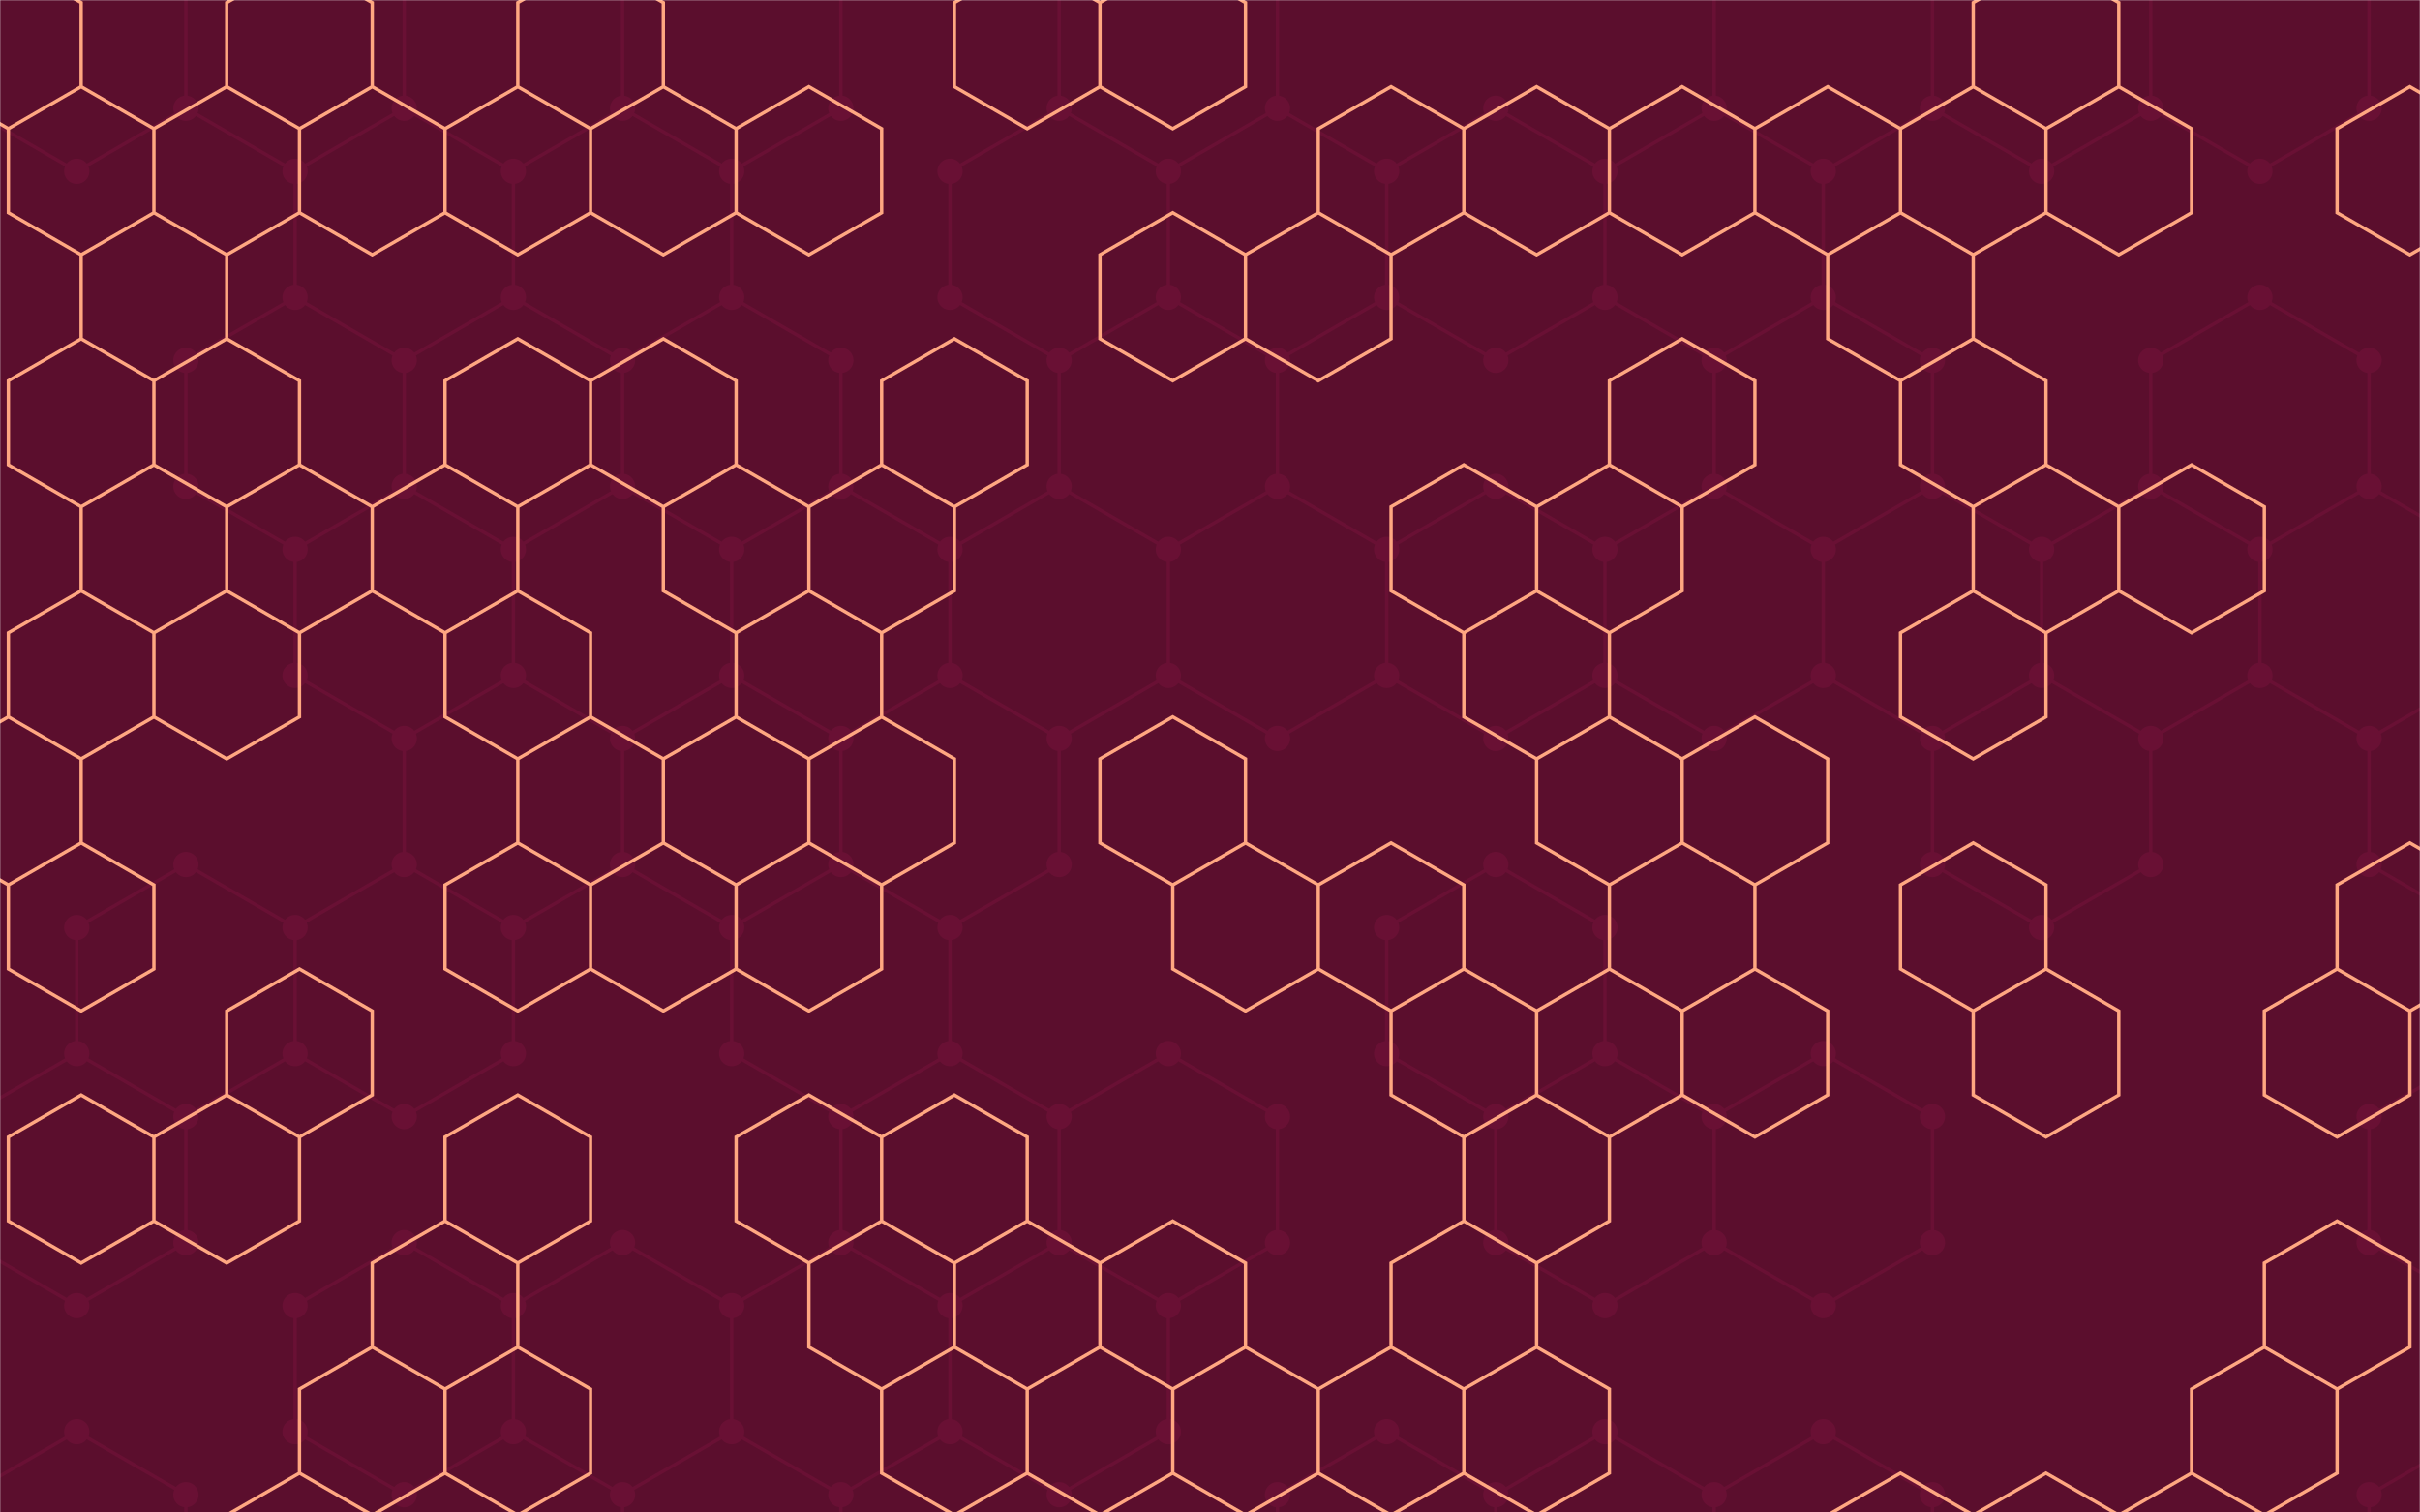 <svg xmlns="http://www.w3.org/2000/svg" version="1.1" xmlns:xlink="http://www.w3.org/1999/xlink" xmlns:svgjs="http://svgjs.dev/svgjs" width="1440" height="900" preserveAspectRatio="none" viewBox="0 0 1440 900"><g mask="url(&quot;#SvgjsMask1359&quot;)" fill="none"><rect width="1440" height="900" x="0" y="0" fill="rgba(91, 14, 45, 1)"></rect><path d="M45.67 -48.08L110.62 -10.58L110.62 64.42L45.67 101.92L-19.28 64.42L-19.28 -10.58zM110.62 514.42L175.58 551.92L175.58 626.92L110.62 664.42L45.67 626.92L45.67 551.92zM45.67 626.92L110.62 664.42L110.62 739.42L45.67 776.92L-19.28 739.42L-19.28 664.42zM45.67 851.92L110.62 889.42L110.62 964.42L45.67 1001.92L-19.28 964.42L-19.28 889.42zM175.58 -48.08L240.53 -10.58L240.53 64.42L175.58 101.92L110.62 64.42L110.62 -10.58zM240.53 64.42L305.49 101.92L305.49 176.92L240.53 214.42L175.58 176.92L175.58 101.92zM175.58 176.92L240.53 214.42L240.53 289.42L175.58 326.92L110.62 289.42L110.62 214.42zM240.53 289.42L305.49 326.92L305.49 401.92L240.53 439.42L175.58 401.92L175.58 326.92zM240.53 514.42L305.49 551.92L305.49 626.92L240.53 664.42L175.58 626.92L175.58 551.92zM240.53 739.42L305.49 776.92L305.49 851.92L240.53 889.42L175.58 851.92L175.58 776.92zM370.44 64.42L435.39 101.92L435.39 176.92L370.44 214.42L305.49 176.92L305.49 101.92zM305.49 176.92L370.44 214.42L370.44 289.42L305.49 326.92L240.53 289.42L240.53 214.42zM305.49 401.92L370.44 439.42L370.44 514.42L305.49 551.92L240.53 514.42L240.53 439.42zM370.44 739.42L435.39 776.92L435.39 851.92L370.44 889.42L305.49 851.92L305.49 776.92zM435.39 -48.08L500.35 -10.58L500.35 64.42L435.39 101.92L370.44 64.42L370.44 -10.58zM435.39 176.92L500.35 214.42L500.35 289.42L435.39 326.92L370.44 289.42L370.44 214.42zM500.35 289.42L565.3 326.92L565.3 401.92L500.35 439.42L435.39 401.92L435.39 326.92zM435.39 401.92L500.35 439.42L500.35 514.42L435.39 551.92L370.44 514.42L370.44 439.42zM500.35 514.42L565.3 551.92L565.3 626.92L500.35 664.42L435.39 626.92L435.39 551.92zM500.35 739.42L565.3 776.92L565.3 851.92L500.35 889.42L435.39 851.92L435.39 776.92zM435.39 851.92L500.35 889.42L500.35 964.42L435.39 1001.92L370.44 964.42L370.44 889.42zM630.25 64.42L695.21 101.92L695.21 176.92L630.25 214.42L565.3 176.92L565.3 101.92zM630.25 289.42L695.21 326.92L695.21 401.92L630.25 439.42L565.3 401.92L565.3 326.92zM565.3 401.92L630.25 439.42L630.25 514.42L565.3 551.92L500.35 514.42L500.35 439.42zM565.3 626.92L630.25 664.42L630.25 739.42L565.3 776.92L500.35 739.42L500.35 664.42zM630.25 739.42L695.21 776.92L695.21 851.92L630.25 889.42L565.3 851.92L565.3 776.92zM695.21 -48.08L760.16 -10.58L760.16 64.42L695.21 101.92L630.25 64.42L630.25 -10.58zM760.16 64.42L825.12 101.92L825.12 176.92L760.16 214.42L695.21 176.92L695.21 101.92zM695.21 176.92L760.16 214.42L760.16 289.42L695.21 326.92L630.25 289.42L630.25 214.42zM760.16 289.42L825.12 326.92L825.12 401.92L760.16 439.42L695.21 401.92L695.21 326.92zM695.21 626.92L760.16 664.42L760.16 739.42L695.21 776.92L630.25 739.42L630.25 664.42zM890.07 64.42L955.02 101.92L955.02 176.92L890.07 214.42L825.11 176.92L825.11 101.92zM890.07 289.42L955.02 326.92L955.02 401.92L890.07 439.42L825.11 401.92L825.11 326.92zM890.07 514.42L955.02 551.92L955.02 626.92L890.07 664.42L825.11 626.92L825.11 551.92zM825.11 851.92L890.07 889.42L890.07 964.42L825.11 1001.92L760.16 964.42L760.16 889.42zM1019.98 64.42L1084.93 101.92L1084.93 176.92L1019.98 214.42L955.02 176.92L955.02 101.92zM1019.98 289.42L1084.93 326.92L1084.93 401.92L1019.98 439.42L955.02 401.92L955.02 326.92zM955.02 626.92L1019.98 664.42L1019.98 739.42L955.02 776.92L890.07 739.42L890.07 664.42zM955.02 851.92L1019.98 889.42L1019.98 964.42L955.02 1001.92L890.07 964.42L890.07 889.42zM1084.93 -48.08L1149.88 -10.58L1149.88 64.42L1084.93 101.92L1019.98 64.42L1019.98 -10.58zM1084.93 176.92L1149.88 214.42L1149.88 289.42L1084.93 326.92L1019.98 289.42L1019.98 214.42zM1149.88 289.42L1214.84 326.92L1214.84 401.92L1149.88 439.42L1084.93 401.92L1084.93 326.92zM1084.93 626.92L1149.88 664.42L1149.88 739.42L1084.93 776.92L1019.98 739.42L1019.98 664.42zM1084.93 851.92L1149.88 889.42L1149.88 964.42L1084.93 1001.92L1019.98 964.42L1019.98 889.42zM1214.84 -48.08L1279.79 -10.58L1279.79 64.42L1214.84 101.92L1149.88 64.42L1149.88 -10.58zM1279.79 289.42L1344.74 326.92L1344.74 401.92L1279.79 439.42L1214.84 401.92L1214.84 326.92zM1214.84 401.92L1279.79 439.42L1279.79 514.42L1214.84 551.92L1149.88 514.42L1149.88 439.42zM1344.75 -48.08L1409.7 -10.58L1409.7 64.42L1344.75 101.92L1279.79 64.42L1279.79 -10.58zM1344.75 176.92L1409.7 214.42L1409.7 289.42L1344.75 326.92L1279.79 289.42L1279.79 214.42zM1409.7 289.42L1474.65 326.92L1474.65 401.92L1409.7 439.42L1344.75 401.92L1344.75 326.92zM1539.61 64.42L1604.56 101.92L1604.56 176.92L1539.61 214.42L1474.65 176.92L1474.65 101.92zM1474.65 401.92L1539.61 439.42L1539.61 514.42L1474.65 551.92L1409.7 514.42L1409.7 439.42zM1539.61 514.42L1604.56 551.92L1604.56 626.92L1539.61 664.42L1474.65 626.92L1474.65 551.92zM1474.65 626.92L1539.61 664.42L1539.61 739.42L1474.65 776.92L1409.7 739.42L1409.7 664.42zM1539.61 739.42L1604.56 776.92L1604.56 851.92L1539.61 889.42L1474.65 851.92L1474.65 776.92zM1474.65 851.92L1539.61 889.42L1539.61 964.42L1474.65 1001.92L1409.7 964.42L1409.7 889.42z" stroke="rgba(105, 16, 52, 1)" stroke-width="2"></path><path d="M38.17 -48.08 a7.5 7.5 0 1 0 15 0 a7.5 7.5 0 1 0 -15 0zM103.12 -10.58 a7.5 7.5 0 1 0 15 0 a7.5 7.5 0 1 0 -15 0zM103.12 64.42 a7.5 7.5 0 1 0 15 0 a7.5 7.5 0 1 0 -15 0zM38.17 101.92 a7.5 7.5 0 1 0 15 0 a7.5 7.5 0 1 0 -15 0zM-26.78 64.42 a7.5 7.5 0 1 0 15 0 a7.5 7.5 0 1 0 -15 0zM-26.78 -10.58 a7.5 7.5 0 1 0 15 0 a7.5 7.5 0 1 0 -15 0zM103.12 514.42 a7.5 7.5 0 1 0 15 0 a7.5 7.5 0 1 0 -15 0zM168.08 551.92 a7.5 7.5 0 1 0 15 0 a7.5 7.5 0 1 0 -15 0zM168.08 626.92 a7.5 7.5 0 1 0 15 0 a7.5 7.5 0 1 0 -15 0zM103.12 664.42 a7.5 7.5 0 1 0 15 0 a7.5 7.5 0 1 0 -15 0zM38.17 626.92 a7.5 7.5 0 1 0 15 0 a7.5 7.5 0 1 0 -15 0zM38.17 551.92 a7.5 7.5 0 1 0 15 0 a7.5 7.5 0 1 0 -15 0zM103.12 739.42 a7.5 7.5 0 1 0 15 0 a7.5 7.5 0 1 0 -15 0zM38.17 776.92 a7.5 7.5 0 1 0 15 0 a7.5 7.5 0 1 0 -15 0zM-26.78 739.42 a7.5 7.5 0 1 0 15 0 a7.5 7.5 0 1 0 -15 0zM-26.78 664.42 a7.5 7.5 0 1 0 15 0 a7.5 7.5 0 1 0 -15 0zM38.17 851.92 a7.5 7.5 0 1 0 15 0 a7.5 7.5 0 1 0 -15 0zM103.12 889.42 a7.5 7.5 0 1 0 15 0 a7.5 7.5 0 1 0 -15 0zM103.12 964.42 a7.5 7.5 0 1 0 15 0 a7.5 7.5 0 1 0 -15 0zM38.17 1001.92 a7.5 7.5 0 1 0 15 0 a7.5 7.5 0 1 0 -15 0zM-26.78 964.42 a7.5 7.5 0 1 0 15 0 a7.5 7.5 0 1 0 -15 0zM-26.78 889.42 a7.5 7.5 0 1 0 15 0 a7.5 7.5 0 1 0 -15 0zM168.08 -48.08 a7.5 7.5 0 1 0 15 0 a7.5 7.5 0 1 0 -15 0zM233.03 -10.58 a7.5 7.5 0 1 0 15 0 a7.5 7.5 0 1 0 -15 0zM233.03 64.42 a7.5 7.5 0 1 0 15 0 a7.5 7.5 0 1 0 -15 0zM168.08 101.92 a7.5 7.5 0 1 0 15 0 a7.5 7.5 0 1 0 -15 0zM297.99 101.92 a7.5 7.5 0 1 0 15 0 a7.5 7.5 0 1 0 -15 0zM297.99 176.92 a7.5 7.5 0 1 0 15 0 a7.5 7.5 0 1 0 -15 0zM233.03 214.42 a7.5 7.5 0 1 0 15 0 a7.5 7.5 0 1 0 -15 0zM168.08 176.92 a7.5 7.5 0 1 0 15 0 a7.5 7.5 0 1 0 -15 0zM233.03 289.42 a7.5 7.5 0 1 0 15 0 a7.5 7.5 0 1 0 -15 0zM168.08 326.92 a7.5 7.5 0 1 0 15 0 a7.5 7.5 0 1 0 -15 0zM103.12 289.42 a7.5 7.5 0 1 0 15 0 a7.5 7.5 0 1 0 -15 0zM103.12 214.42 a7.5 7.5 0 1 0 15 0 a7.5 7.5 0 1 0 -15 0zM297.99 326.92 a7.5 7.5 0 1 0 15 0 a7.5 7.5 0 1 0 -15 0zM297.99 401.92 a7.5 7.5 0 1 0 15 0 a7.5 7.5 0 1 0 -15 0zM233.03 439.42 a7.5 7.5 0 1 0 15 0 a7.5 7.5 0 1 0 -15 0zM168.08 401.92 a7.5 7.5 0 1 0 15 0 a7.5 7.5 0 1 0 -15 0zM233.03 514.42 a7.5 7.5 0 1 0 15 0 a7.5 7.5 0 1 0 -15 0zM297.99 551.92 a7.5 7.5 0 1 0 15 0 a7.5 7.5 0 1 0 -15 0zM297.99 626.92 a7.5 7.5 0 1 0 15 0 a7.5 7.5 0 1 0 -15 0zM233.03 664.42 a7.5 7.5 0 1 0 15 0 a7.5 7.5 0 1 0 -15 0zM233.03 739.42 a7.5 7.5 0 1 0 15 0 a7.5 7.5 0 1 0 -15 0zM297.99 776.92 a7.5 7.5 0 1 0 15 0 a7.5 7.5 0 1 0 -15 0zM297.99 851.92 a7.5 7.5 0 1 0 15 0 a7.5 7.5 0 1 0 -15 0zM233.03 889.42 a7.5 7.5 0 1 0 15 0 a7.5 7.5 0 1 0 -15 0zM168.08 851.92 a7.5 7.5 0 1 0 15 0 a7.5 7.5 0 1 0 -15 0zM168.08 776.92 a7.5 7.5 0 1 0 15 0 a7.5 7.5 0 1 0 -15 0zM362.94 64.42 a7.5 7.5 0 1 0 15 0 a7.5 7.5 0 1 0 -15 0zM427.89 101.92 a7.5 7.5 0 1 0 15 0 a7.5 7.5 0 1 0 -15 0zM427.89 176.92 a7.5 7.5 0 1 0 15 0 a7.5 7.5 0 1 0 -15 0zM362.94 214.42 a7.5 7.5 0 1 0 15 0 a7.5 7.5 0 1 0 -15 0zM362.94 289.42 a7.5 7.5 0 1 0 15 0 a7.5 7.5 0 1 0 -15 0zM362.94 439.42 a7.5 7.5 0 1 0 15 0 a7.5 7.5 0 1 0 -15 0zM362.94 514.42 a7.5 7.5 0 1 0 15 0 a7.5 7.5 0 1 0 -15 0zM362.94 739.42 a7.5 7.5 0 1 0 15 0 a7.5 7.5 0 1 0 -15 0zM427.89 776.92 a7.5 7.5 0 1 0 15 0 a7.5 7.5 0 1 0 -15 0zM427.89 851.92 a7.5 7.5 0 1 0 15 0 a7.5 7.5 0 1 0 -15 0zM362.94 889.42 a7.5 7.5 0 1 0 15 0 a7.5 7.5 0 1 0 -15 0zM427.89 -48.08 a7.5 7.5 0 1 0 15 0 a7.5 7.5 0 1 0 -15 0zM492.85 -10.58 a7.5 7.5 0 1 0 15 0 a7.5 7.5 0 1 0 -15 0zM492.85 64.42 a7.5 7.5 0 1 0 15 0 a7.5 7.5 0 1 0 -15 0zM362.94 -10.58 a7.5 7.5 0 1 0 15 0 a7.5 7.5 0 1 0 -15 0zM492.85 214.42 a7.5 7.5 0 1 0 15 0 a7.5 7.5 0 1 0 -15 0zM492.85 289.42 a7.5 7.5 0 1 0 15 0 a7.5 7.5 0 1 0 -15 0zM427.89 326.92 a7.5 7.5 0 1 0 15 0 a7.5 7.5 0 1 0 -15 0zM557.8 326.92 a7.5 7.5 0 1 0 15 0 a7.5 7.5 0 1 0 -15 0zM557.8 401.92 a7.5 7.5 0 1 0 15 0 a7.5 7.5 0 1 0 -15 0zM492.85 439.42 a7.5 7.5 0 1 0 15 0 a7.5 7.5 0 1 0 -15 0zM427.89 401.92 a7.5 7.5 0 1 0 15 0 a7.5 7.5 0 1 0 -15 0zM492.85 514.42 a7.5 7.5 0 1 0 15 0 a7.5 7.5 0 1 0 -15 0zM427.89 551.92 a7.5 7.5 0 1 0 15 0 a7.5 7.5 0 1 0 -15 0zM557.8 551.92 a7.5 7.5 0 1 0 15 0 a7.5 7.5 0 1 0 -15 0zM557.8 626.92 a7.5 7.5 0 1 0 15 0 a7.5 7.5 0 1 0 -15 0zM492.85 664.42 a7.5 7.5 0 1 0 15 0 a7.5 7.5 0 1 0 -15 0zM427.89 626.92 a7.5 7.5 0 1 0 15 0 a7.5 7.5 0 1 0 -15 0zM492.85 739.42 a7.5 7.5 0 1 0 15 0 a7.5 7.5 0 1 0 -15 0zM557.8 776.92 a7.5 7.5 0 1 0 15 0 a7.5 7.5 0 1 0 -15 0zM557.8 851.92 a7.5 7.5 0 1 0 15 0 a7.5 7.5 0 1 0 -15 0zM492.85 889.42 a7.5 7.5 0 1 0 15 0 a7.5 7.5 0 1 0 -15 0zM492.85 964.42 a7.5 7.5 0 1 0 15 0 a7.5 7.5 0 1 0 -15 0zM427.89 1001.92 a7.5 7.5 0 1 0 15 0 a7.5 7.5 0 1 0 -15 0zM362.94 964.42 a7.5 7.5 0 1 0 15 0 a7.5 7.5 0 1 0 -15 0zM622.75 64.42 a7.5 7.5 0 1 0 15 0 a7.5 7.5 0 1 0 -15 0zM687.71 101.92 a7.5 7.5 0 1 0 15 0 a7.5 7.5 0 1 0 -15 0zM687.71 176.92 a7.5 7.5 0 1 0 15 0 a7.5 7.5 0 1 0 -15 0zM622.75 214.42 a7.5 7.5 0 1 0 15 0 a7.5 7.5 0 1 0 -15 0zM557.8 176.92 a7.5 7.5 0 1 0 15 0 a7.5 7.5 0 1 0 -15 0zM557.8 101.92 a7.5 7.5 0 1 0 15 0 a7.5 7.5 0 1 0 -15 0zM622.75 289.42 a7.5 7.5 0 1 0 15 0 a7.5 7.5 0 1 0 -15 0zM687.71 326.92 a7.5 7.5 0 1 0 15 0 a7.5 7.5 0 1 0 -15 0zM687.71 401.92 a7.5 7.5 0 1 0 15 0 a7.5 7.5 0 1 0 -15 0zM622.75 439.42 a7.5 7.5 0 1 0 15 0 a7.5 7.5 0 1 0 -15 0zM622.75 514.42 a7.5 7.5 0 1 0 15 0 a7.5 7.5 0 1 0 -15 0zM622.75 664.42 a7.5 7.5 0 1 0 15 0 a7.5 7.5 0 1 0 -15 0zM622.75 739.42 a7.5 7.5 0 1 0 15 0 a7.5 7.5 0 1 0 -15 0zM687.71 776.92 a7.5 7.5 0 1 0 15 0 a7.5 7.5 0 1 0 -15 0zM687.71 851.92 a7.5 7.5 0 1 0 15 0 a7.5 7.5 0 1 0 -15 0zM622.75 889.42 a7.5 7.5 0 1 0 15 0 a7.5 7.5 0 1 0 -15 0zM687.71 -48.08 a7.5 7.5 0 1 0 15 0 a7.5 7.5 0 1 0 -15 0zM752.66 -10.58 a7.5 7.5 0 1 0 15 0 a7.5 7.5 0 1 0 -15 0zM752.66 64.42 a7.5 7.5 0 1 0 15 0 a7.5 7.5 0 1 0 -15 0zM622.75 -10.58 a7.5 7.5 0 1 0 15 0 a7.5 7.5 0 1 0 -15 0zM817.62 101.92 a7.5 7.5 0 1 0 15 0 a7.5 7.5 0 1 0 -15 0zM817.62 176.92 a7.5 7.5 0 1 0 15 0 a7.5 7.5 0 1 0 -15 0zM752.66 214.42 a7.5 7.5 0 1 0 15 0 a7.5 7.5 0 1 0 -15 0zM752.66 289.42 a7.5 7.5 0 1 0 15 0 a7.5 7.5 0 1 0 -15 0zM817.62 326.92 a7.5 7.5 0 1 0 15 0 a7.5 7.5 0 1 0 -15 0zM817.62 401.92 a7.5 7.5 0 1 0 15 0 a7.5 7.5 0 1 0 -15 0zM752.66 439.42 a7.5 7.5 0 1 0 15 0 a7.5 7.5 0 1 0 -15 0zM687.71 626.92 a7.5 7.5 0 1 0 15 0 a7.5 7.5 0 1 0 -15 0zM752.66 664.42 a7.5 7.5 0 1 0 15 0 a7.5 7.5 0 1 0 -15 0zM752.66 739.42 a7.5 7.5 0 1 0 15 0 a7.5 7.5 0 1 0 -15 0zM882.57 64.42 a7.5 7.5 0 1 0 15 0 a7.5 7.5 0 1 0 -15 0zM947.52 101.92 a7.5 7.5 0 1 0 15 0 a7.5 7.5 0 1 0 -15 0zM947.52 176.92 a7.5 7.5 0 1 0 15 0 a7.5 7.5 0 1 0 -15 0zM882.57 214.42 a7.5 7.5 0 1 0 15 0 a7.5 7.5 0 1 0 -15 0zM817.61 176.92 a7.5 7.5 0 1 0 15 0 a7.5 7.5 0 1 0 -15 0zM817.61 101.92 a7.5 7.5 0 1 0 15 0 a7.5 7.5 0 1 0 -15 0zM882.57 289.42 a7.5 7.5 0 1 0 15 0 a7.5 7.5 0 1 0 -15 0zM947.52 326.92 a7.5 7.5 0 1 0 15 0 a7.5 7.5 0 1 0 -15 0zM947.52 401.92 a7.5 7.5 0 1 0 15 0 a7.5 7.5 0 1 0 -15 0zM882.57 439.42 a7.5 7.5 0 1 0 15 0 a7.5 7.5 0 1 0 -15 0zM817.61 401.92 a7.5 7.5 0 1 0 15 0 a7.5 7.5 0 1 0 -15 0zM817.61 326.92 a7.5 7.5 0 1 0 15 0 a7.5 7.5 0 1 0 -15 0zM882.57 514.42 a7.5 7.5 0 1 0 15 0 a7.5 7.5 0 1 0 -15 0zM947.52 551.92 a7.5 7.5 0 1 0 15 0 a7.5 7.5 0 1 0 -15 0zM947.52 626.92 a7.5 7.5 0 1 0 15 0 a7.5 7.5 0 1 0 -15 0zM882.57 664.42 a7.5 7.5 0 1 0 15 0 a7.5 7.5 0 1 0 -15 0zM817.61 626.92 a7.5 7.5 0 1 0 15 0 a7.5 7.5 0 1 0 -15 0zM817.61 551.92 a7.5 7.5 0 1 0 15 0 a7.5 7.5 0 1 0 -15 0zM817.61 851.92 a7.5 7.5 0 1 0 15 0 a7.5 7.5 0 1 0 -15 0zM882.57 889.42 a7.5 7.5 0 1 0 15 0 a7.5 7.5 0 1 0 -15 0zM882.57 964.42 a7.5 7.5 0 1 0 15 0 a7.5 7.5 0 1 0 -15 0zM817.61 1001.92 a7.5 7.5 0 1 0 15 0 a7.5 7.5 0 1 0 -15 0zM752.66 964.42 a7.5 7.5 0 1 0 15 0 a7.5 7.5 0 1 0 -15 0zM752.66 889.42 a7.5 7.5 0 1 0 15 0 a7.5 7.5 0 1 0 -15 0zM1012.48 64.42 a7.5 7.5 0 1 0 15 0 a7.5 7.5 0 1 0 -15 0zM1077.43 101.92 a7.5 7.5 0 1 0 15 0 a7.5 7.5 0 1 0 -15 0zM1077.43 176.92 a7.5 7.5 0 1 0 15 0 a7.5 7.5 0 1 0 -15 0zM1012.48 214.42 a7.5 7.5 0 1 0 15 0 a7.5 7.5 0 1 0 -15 0zM1012.48 289.42 a7.5 7.5 0 1 0 15 0 a7.5 7.5 0 1 0 -15 0zM1077.43 326.92 a7.5 7.5 0 1 0 15 0 a7.5 7.5 0 1 0 -15 0zM1077.43 401.92 a7.5 7.5 0 1 0 15 0 a7.5 7.5 0 1 0 -15 0zM1012.48 439.42 a7.5 7.5 0 1 0 15 0 a7.5 7.5 0 1 0 -15 0zM1012.48 664.42 a7.5 7.5 0 1 0 15 0 a7.5 7.5 0 1 0 -15 0zM1012.48 739.42 a7.5 7.5 0 1 0 15 0 a7.5 7.5 0 1 0 -15 0zM947.52 776.92 a7.5 7.5 0 1 0 15 0 a7.5 7.5 0 1 0 -15 0zM882.57 739.42 a7.5 7.5 0 1 0 15 0 a7.5 7.5 0 1 0 -15 0zM947.52 851.92 a7.5 7.5 0 1 0 15 0 a7.5 7.5 0 1 0 -15 0zM1012.48 889.42 a7.5 7.5 0 1 0 15 0 a7.5 7.5 0 1 0 -15 0zM1012.48 964.42 a7.5 7.5 0 1 0 15 0 a7.5 7.5 0 1 0 -15 0zM947.52 1001.92 a7.5 7.5 0 1 0 15 0 a7.5 7.5 0 1 0 -15 0zM1077.43 -48.08 a7.5 7.5 0 1 0 15 0 a7.5 7.5 0 1 0 -15 0zM1142.38 -10.58 a7.5 7.5 0 1 0 15 0 a7.5 7.5 0 1 0 -15 0zM1142.38 64.42 a7.5 7.5 0 1 0 15 0 a7.5 7.5 0 1 0 -15 0zM1012.48 -10.58 a7.5 7.5 0 1 0 15 0 a7.5 7.5 0 1 0 -15 0zM1142.38 214.42 a7.5 7.5 0 1 0 15 0 a7.5 7.5 0 1 0 -15 0zM1142.38 289.42 a7.5 7.5 0 1 0 15 0 a7.5 7.5 0 1 0 -15 0zM1207.34 326.92 a7.5 7.5 0 1 0 15 0 a7.5 7.5 0 1 0 -15 0zM1207.34 401.92 a7.5 7.5 0 1 0 15 0 a7.5 7.5 0 1 0 -15 0zM1142.38 439.42 a7.5 7.5 0 1 0 15 0 a7.5 7.5 0 1 0 -15 0zM1077.43 626.92 a7.5 7.5 0 1 0 15 0 a7.5 7.5 0 1 0 -15 0zM1142.38 664.42 a7.5 7.5 0 1 0 15 0 a7.5 7.5 0 1 0 -15 0zM1142.38 739.42 a7.5 7.5 0 1 0 15 0 a7.5 7.5 0 1 0 -15 0zM1077.43 776.92 a7.5 7.5 0 1 0 15 0 a7.5 7.5 0 1 0 -15 0zM1077.43 851.92 a7.5 7.5 0 1 0 15 0 a7.5 7.5 0 1 0 -15 0zM1142.38 889.42 a7.5 7.5 0 1 0 15 0 a7.5 7.5 0 1 0 -15 0zM1142.38 964.42 a7.5 7.5 0 1 0 15 0 a7.5 7.5 0 1 0 -15 0zM1077.43 1001.92 a7.5 7.5 0 1 0 15 0 a7.5 7.5 0 1 0 -15 0zM1207.34 -48.08 a7.5 7.5 0 1 0 15 0 a7.5 7.5 0 1 0 -15 0zM1272.29 -10.58 a7.5 7.5 0 1 0 15 0 a7.5 7.5 0 1 0 -15 0zM1272.29 64.42 a7.5 7.5 0 1 0 15 0 a7.5 7.5 0 1 0 -15 0zM1207.34 101.92 a7.5 7.5 0 1 0 15 0 a7.5 7.5 0 1 0 -15 0zM1272.29 289.42 a7.5 7.5 0 1 0 15 0 a7.5 7.5 0 1 0 -15 0zM1337.24 326.92 a7.5 7.5 0 1 0 15 0 a7.5 7.5 0 1 0 -15 0zM1337.24 401.92 a7.5 7.5 0 1 0 15 0 a7.5 7.5 0 1 0 -15 0zM1272.29 439.42 a7.5 7.5 0 1 0 15 0 a7.5 7.5 0 1 0 -15 0zM1272.29 514.42 a7.5 7.5 0 1 0 15 0 a7.5 7.5 0 1 0 -15 0zM1207.34 551.92 a7.5 7.5 0 1 0 15 0 a7.5 7.5 0 1 0 -15 0zM1142.38 514.42 a7.5 7.5 0 1 0 15 0 a7.5 7.5 0 1 0 -15 0zM1337.25 -48.08 a7.5 7.5 0 1 0 15 0 a7.5 7.5 0 1 0 -15 0zM1402.2 -10.58 a7.5 7.5 0 1 0 15 0 a7.5 7.5 0 1 0 -15 0zM1402.2 64.42 a7.5 7.5 0 1 0 15 0 a7.5 7.5 0 1 0 -15 0zM1337.25 101.92 a7.5 7.5 0 1 0 15 0 a7.5 7.5 0 1 0 -15 0zM1337.25 176.92 a7.5 7.5 0 1 0 15 0 a7.5 7.5 0 1 0 -15 0zM1402.2 214.42 a7.5 7.5 0 1 0 15 0 a7.5 7.5 0 1 0 -15 0zM1402.2 289.42 a7.5 7.5 0 1 0 15 0 a7.5 7.5 0 1 0 -15 0zM1337.25 326.92 a7.5 7.5 0 1 0 15 0 a7.5 7.5 0 1 0 -15 0zM1272.29 214.42 a7.5 7.5 0 1 0 15 0 a7.5 7.5 0 1 0 -15 0zM1467.15 326.92 a7.5 7.5 0 1 0 15 0 a7.5 7.5 0 1 0 -15 0zM1467.15 401.92 a7.5 7.5 0 1 0 15 0 a7.5 7.5 0 1 0 -15 0zM1402.2 439.42 a7.5 7.5 0 1 0 15 0 a7.5 7.5 0 1 0 -15 0zM1337.25 401.92 a7.5 7.5 0 1 0 15 0 a7.5 7.5 0 1 0 -15 0zM1532.11 64.42 a7.5 7.5 0 1 0 15 0 a7.5 7.5 0 1 0 -15 0zM1597.06 101.92 a7.5 7.5 0 1 0 15 0 a7.5 7.5 0 1 0 -15 0zM1597.06 176.92 a7.5 7.5 0 1 0 15 0 a7.5 7.5 0 1 0 -15 0zM1532.11 214.42 a7.5 7.5 0 1 0 15 0 a7.5 7.5 0 1 0 -15 0zM1467.15 176.92 a7.5 7.5 0 1 0 15 0 a7.5 7.5 0 1 0 -15 0zM1467.15 101.92 a7.5 7.5 0 1 0 15 0 a7.5 7.5 0 1 0 -15 0zM1532.11 439.42 a7.5 7.5 0 1 0 15 0 a7.5 7.5 0 1 0 -15 0zM1532.11 514.42 a7.5 7.5 0 1 0 15 0 a7.5 7.5 0 1 0 -15 0zM1467.15 551.92 a7.5 7.5 0 1 0 15 0 a7.5 7.5 0 1 0 -15 0zM1402.2 514.42 a7.5 7.5 0 1 0 15 0 a7.5 7.5 0 1 0 -15 0zM1597.06 551.92 a7.5 7.5 0 1 0 15 0 a7.5 7.5 0 1 0 -15 0zM1597.06 626.92 a7.5 7.5 0 1 0 15 0 a7.5 7.5 0 1 0 -15 0zM1532.11 664.42 a7.5 7.5 0 1 0 15 0 a7.5 7.5 0 1 0 -15 0zM1467.15 626.92 a7.5 7.5 0 1 0 15 0 a7.5 7.5 0 1 0 -15 0zM1532.11 739.42 a7.5 7.5 0 1 0 15 0 a7.5 7.5 0 1 0 -15 0zM1467.15 776.92 a7.5 7.5 0 1 0 15 0 a7.5 7.5 0 1 0 -15 0zM1402.2 739.42 a7.5 7.5 0 1 0 15 0 a7.5 7.5 0 1 0 -15 0zM1402.2 664.42 a7.5 7.5 0 1 0 15 0 a7.5 7.5 0 1 0 -15 0zM1597.06 776.92 a7.5 7.5 0 1 0 15 0 a7.5 7.5 0 1 0 -15 0zM1597.06 851.92 a7.5 7.5 0 1 0 15 0 a7.5 7.5 0 1 0 -15 0zM1532.11 889.42 a7.5 7.5 0 1 0 15 0 a7.5 7.5 0 1 0 -15 0zM1467.15 851.92 a7.5 7.5 0 1 0 15 0 a7.5 7.5 0 1 0 -15 0zM1532.11 964.42 a7.5 7.5 0 1 0 15 0 a7.5 7.5 0 1 0 -15 0zM1467.15 1001.92 a7.5 7.5 0 1 0 15 0 a7.5 7.5 0 1 0 -15 0zM1402.2 964.42 a7.5 7.5 0 1 0 15 0 a7.5 7.5 0 1 0 -15 0zM1402.2 889.42 a7.5 7.5 0 1 0 15 0 a7.5 7.5 0 1 0 -15 0z" fill="rgba(105, 16, 52, 1)"></path><path d="M4.99 -23.43L48.29 1.57L48.29 51.57L4.99 76.57L-38.31 51.57L-38.31 1.57zM48.29 51.57L91.59 76.57L91.59 126.57L48.29 151.57L4.99 126.57L4.99 76.57zM48.29 201.57L91.59 226.57L91.59 276.57L48.29 301.57L4.99 276.57L4.99 226.57zM48.29 351.57L91.59 376.57L91.59 426.57L48.29 451.57L4.99 426.57L4.99 376.57zM4.99 426.57L48.29 451.57L48.29 501.57L4.99 526.57L-38.31 501.57L-38.31 451.57zM48.29 501.57L91.59 526.57L91.59 576.57L48.29 601.57L4.99 576.57L4.99 526.57zM48.29 651.57L91.59 676.57L91.59 726.57L48.29 751.57L4.99 726.57L4.99 676.57zM134.9 51.57L178.2 76.57L178.2 126.57L134.9 151.57L91.59 126.57L91.59 76.57zM91.59 126.57L134.9 151.57L134.9 201.57L91.59 226.57L48.29 201.57L48.29 151.57zM134.9 201.57L178.2 226.57L178.2 276.57L134.9 301.57L91.59 276.57L91.59 226.57zM91.59 276.57L134.9 301.57L134.9 351.57L91.59 376.57L48.29 351.57L48.29 301.57zM134.9 351.57L178.2 376.57L178.2 426.57L134.9 451.57L91.59 426.57L91.59 376.57zM134.9 651.57L178.2 676.57L178.2 726.57L134.9 751.57L91.59 726.57L91.59 676.57zM178.2 -23.43L221.5 1.57L221.5 51.57L178.2 76.57L134.9 51.57L134.9 1.57zM221.5 51.57L264.81 76.57L264.81 126.57L221.5 151.57L178.2 126.57L178.2 76.57zM178.2 276.57L221.5 301.57L221.5 351.57L178.2 376.57L134.9 351.57L134.9 301.57zM178.2 576.57L221.5 601.57L221.5 651.57L178.2 676.57L134.9 651.57L134.9 601.57zM221.5 801.57L264.81 826.57L264.81 876.57L221.5 901.57L178.2 876.57L178.2 826.57zM178.2 876.57L221.5 901.57L221.5 951.57L178.2 976.57L134.9 951.57L134.9 901.57zM308.11 51.57L351.41 76.57L351.41 126.57L308.11 151.57L264.81 126.57L264.81 76.57zM308.11 201.57L351.41 226.57L351.41 276.57L308.11 301.57L264.81 276.57L264.81 226.57zM264.81 276.57L308.11 301.57L308.11 351.57L264.81 376.57L221.5 351.57L221.5 301.57zM308.11 351.57L351.41 376.57L351.41 426.57L308.11 451.57L264.81 426.57L264.81 376.57zM308.11 501.57L351.41 526.57L351.41 576.57L308.11 601.57L264.81 576.57L264.81 526.57zM308.11 651.57L351.41 676.57L351.41 726.57L308.11 751.57L264.81 726.57L264.81 676.57zM264.81 726.57L308.11 751.57L308.11 801.57L264.81 826.57L221.5 801.57L221.5 751.57zM308.11 801.57L351.41 826.57L351.41 876.57L308.11 901.57L264.81 876.57L264.81 826.57zM351.41 -23.43L394.71 1.57L394.71 51.57L351.41 76.57L308.11 51.57L308.11 1.57zM394.71 51.57L438.02 76.57L438.02 126.57L394.71 151.57L351.41 126.57L351.41 76.57zM394.71 201.57L438.02 226.57L438.02 276.57L394.71 301.57L351.41 276.57L351.41 226.57zM351.41 426.57L394.71 451.57L394.71 501.57L351.41 526.57L308.11 501.57L308.11 451.57zM394.71 501.57L438.02 526.57L438.02 576.57L394.71 601.57L351.41 576.57L351.41 526.57zM481.32 51.57L524.62 76.57L524.62 126.57L481.32 151.57L438.02 126.57L438.02 76.57zM438.02 276.57L481.32 301.57L481.32 351.57L438.02 376.57L394.71 351.57L394.71 301.57zM481.32 351.57L524.62 376.57L524.62 426.57L481.32 451.57L438.02 426.57L438.02 376.57zM438.02 426.57L481.32 451.57L481.32 501.57L438.02 526.57L394.71 501.57L394.71 451.57zM481.32 501.57L524.62 526.57L524.62 576.57L481.32 601.57L438.02 576.57L438.02 526.57zM481.32 651.57L524.62 676.57L524.62 726.57L481.32 751.57L438.02 726.57L438.02 676.57zM567.92 201.57L611.23 226.57L611.23 276.57L567.92 301.57L524.62 276.57L524.62 226.57zM524.62 276.57L567.92 301.57L567.92 351.57L524.62 376.57L481.32 351.57L481.32 301.57zM524.62 426.57L567.92 451.57L567.92 501.57L524.62 526.57L481.32 501.57L481.32 451.57zM567.92 651.57L611.23 676.57L611.23 726.57L567.92 751.57L524.62 726.57L524.62 676.57zM524.62 726.57L567.92 751.57L567.92 801.57L524.62 826.57L481.32 801.57L481.32 751.57zM567.92 801.57L611.23 826.57L611.23 876.57L567.92 901.57L524.62 876.57L524.62 826.57zM611.23 -23.43L654.53 1.57L654.53 51.57L611.23 76.57L567.92 51.57L567.92 1.57zM611.23 726.57L654.53 751.57L654.53 801.57L611.23 826.57L567.92 801.57L567.92 751.57zM654.53 801.57L697.83 826.57L697.83 876.57L654.53 901.57L611.23 876.57L611.23 826.57zM611.23 876.57L654.53 901.57L654.53 951.57L611.23 976.57L567.92 951.57L567.92 901.57zM697.83 -23.43L741.13 1.57L741.13 51.57L697.83 76.57L654.53 51.57L654.53 1.57zM697.83 126.57L741.13 151.57L741.13 201.57L697.83 226.57L654.53 201.57L654.53 151.57zM697.83 426.57L741.13 451.57L741.13 501.57L697.83 526.57L654.53 501.57L654.53 451.57zM741.13 501.57L784.44 526.57L784.44 576.57L741.13 601.57L697.83 576.57L697.83 526.57zM697.83 726.57L741.13 751.57L741.13 801.57L697.83 826.57L654.53 801.57L654.53 751.57zM741.13 801.57L784.44 826.57L784.44 876.57L741.13 901.57L697.83 876.57L697.83 826.57zM827.74 51.57L871.04 76.57L871.04 126.57L827.74 151.57L784.44 126.57L784.44 76.57zM784.44 126.57L827.74 151.57L827.74 201.57L784.44 226.57L741.13 201.57L741.13 151.57zM827.74 501.57L871.04 526.57L871.04 576.57L827.74 601.57L784.44 576.57L784.44 526.57zM827.74 801.57L871.04 826.57L871.04 876.57L827.74 901.57L784.44 876.57L784.44 826.57zM914.34 51.57L957.65 76.57L957.65 126.57L914.34 151.57L871.04 126.57L871.04 76.57zM871.04 276.57L914.34 301.57L914.34 351.57L871.04 376.57L827.74 351.57L827.74 301.57zM914.34 351.57L957.65 376.57L957.65 426.57L914.34 451.57L871.04 426.57L871.04 376.57zM871.04 576.57L914.34 601.57L914.34 651.57L871.04 676.57L827.74 651.57L827.74 601.57zM914.34 651.57L957.65 676.57L957.65 726.57L914.34 751.57L871.04 726.57L871.04 676.57zM871.04 726.57L914.34 751.57L914.34 801.57L871.04 826.57L827.74 801.57L827.74 751.57zM914.34 801.57L957.65 826.57L957.65 876.57L914.34 901.57L871.04 876.57L871.04 826.57zM871.04 876.57L914.34 901.57L914.34 951.57L871.04 976.57L827.74 951.57L827.74 901.57zM1000.95 51.57L1044.25 76.57L1044.25 126.57L1000.95 151.57L957.65 126.57L957.65 76.57zM1000.95 201.57L1044.25 226.57L1044.25 276.57L1000.95 301.57L957.65 276.57L957.65 226.57zM957.65 276.57L1000.95 301.57L1000.95 351.57L957.65 376.57L914.34 351.57L914.34 301.57zM957.65 426.57L1000.95 451.57L1000.95 501.57L957.65 526.57L914.34 501.57L914.34 451.57zM1000.95 501.57L1044.25 526.57L1044.25 576.57L1000.95 601.57L957.65 576.57L957.65 526.57zM957.65 576.57L1000.95 601.57L1000.95 651.57L957.65 676.57L914.34 651.57L914.34 601.57zM1087.55 51.57L1130.86 76.57L1130.86 126.57L1087.55 151.57L1044.25 126.57L1044.25 76.57zM1044.25 426.57L1087.55 451.57L1087.55 501.57L1044.25 526.57L1000.95 501.57L1000.95 451.57zM1044.25 576.57L1087.55 601.57L1087.55 651.57L1044.25 676.57L1000.95 651.57L1000.95 601.57zM1174.16 51.57L1217.46 76.57L1217.46 126.57L1174.16 151.57L1130.86 126.57L1130.86 76.57zM1130.86 126.57L1174.16 151.57L1174.16 201.57L1130.86 226.57L1087.55 201.57L1087.55 151.57zM1174.16 201.57L1217.46 226.57L1217.46 276.57L1174.16 301.57L1130.86 276.57L1130.86 226.57zM1174.16 351.57L1217.46 376.57L1217.46 426.57L1174.16 451.57L1130.86 426.57L1130.86 376.57zM1174.16 501.57L1217.46 526.57L1217.46 576.57L1174.16 601.57L1130.86 576.57L1130.86 526.57zM1130.86 876.57L1174.16 901.57L1174.16 951.57L1130.86 976.57L1087.55 951.57L1087.55 901.57zM1217.46 -23.43L1260.76 1.57L1260.76 51.57L1217.46 76.57L1174.16 51.57L1174.16 1.57zM1260.76 51.57L1304.07 76.57L1304.07 126.57L1260.76 151.57L1217.46 126.57L1217.46 76.57zM1217.46 276.57L1260.76 301.57L1260.76 351.57L1217.46 376.57L1174.16 351.57L1174.16 301.57zM1217.46 576.57L1260.76 601.57L1260.76 651.57L1217.46 676.57L1174.16 651.57L1174.16 601.57zM1217.46 876.57L1260.76 901.57L1260.76 951.57L1217.46 976.57L1174.16 951.57L1174.16 901.57zM1304.07 276.57L1347.37 301.57L1347.37 351.57L1304.07 376.57L1260.76 351.57L1260.76 301.57zM1347.37 801.57L1390.67 826.57L1390.67 876.57L1347.37 901.57L1304.07 876.57L1304.07 826.57zM1304.07 876.57L1347.37 901.57L1347.37 951.57L1304.07 976.57L1260.76 951.57L1260.76 901.57zM1433.97 51.57L1477.28 76.57L1477.28 126.57L1433.97 151.57L1390.67 126.57L1390.67 76.57zM1433.97 501.57L1477.28 526.57L1477.28 576.57L1433.97 601.57L1390.67 576.57L1390.67 526.57zM1390.67 576.57L1433.97 601.57L1433.97 651.57L1390.67 676.57L1347.37 651.57L1347.37 601.57zM1390.67 726.57L1433.97 751.57L1433.97 801.57L1390.67 826.57L1347.37 801.57L1347.37 751.57z" stroke="rgba(255, 167, 129, 1)" stroke-width="2"></path></g><defs><mask id="SvgjsMask1359"><rect width="1440" height="900" fill="#ffffff"></rect></mask></defs></svg>